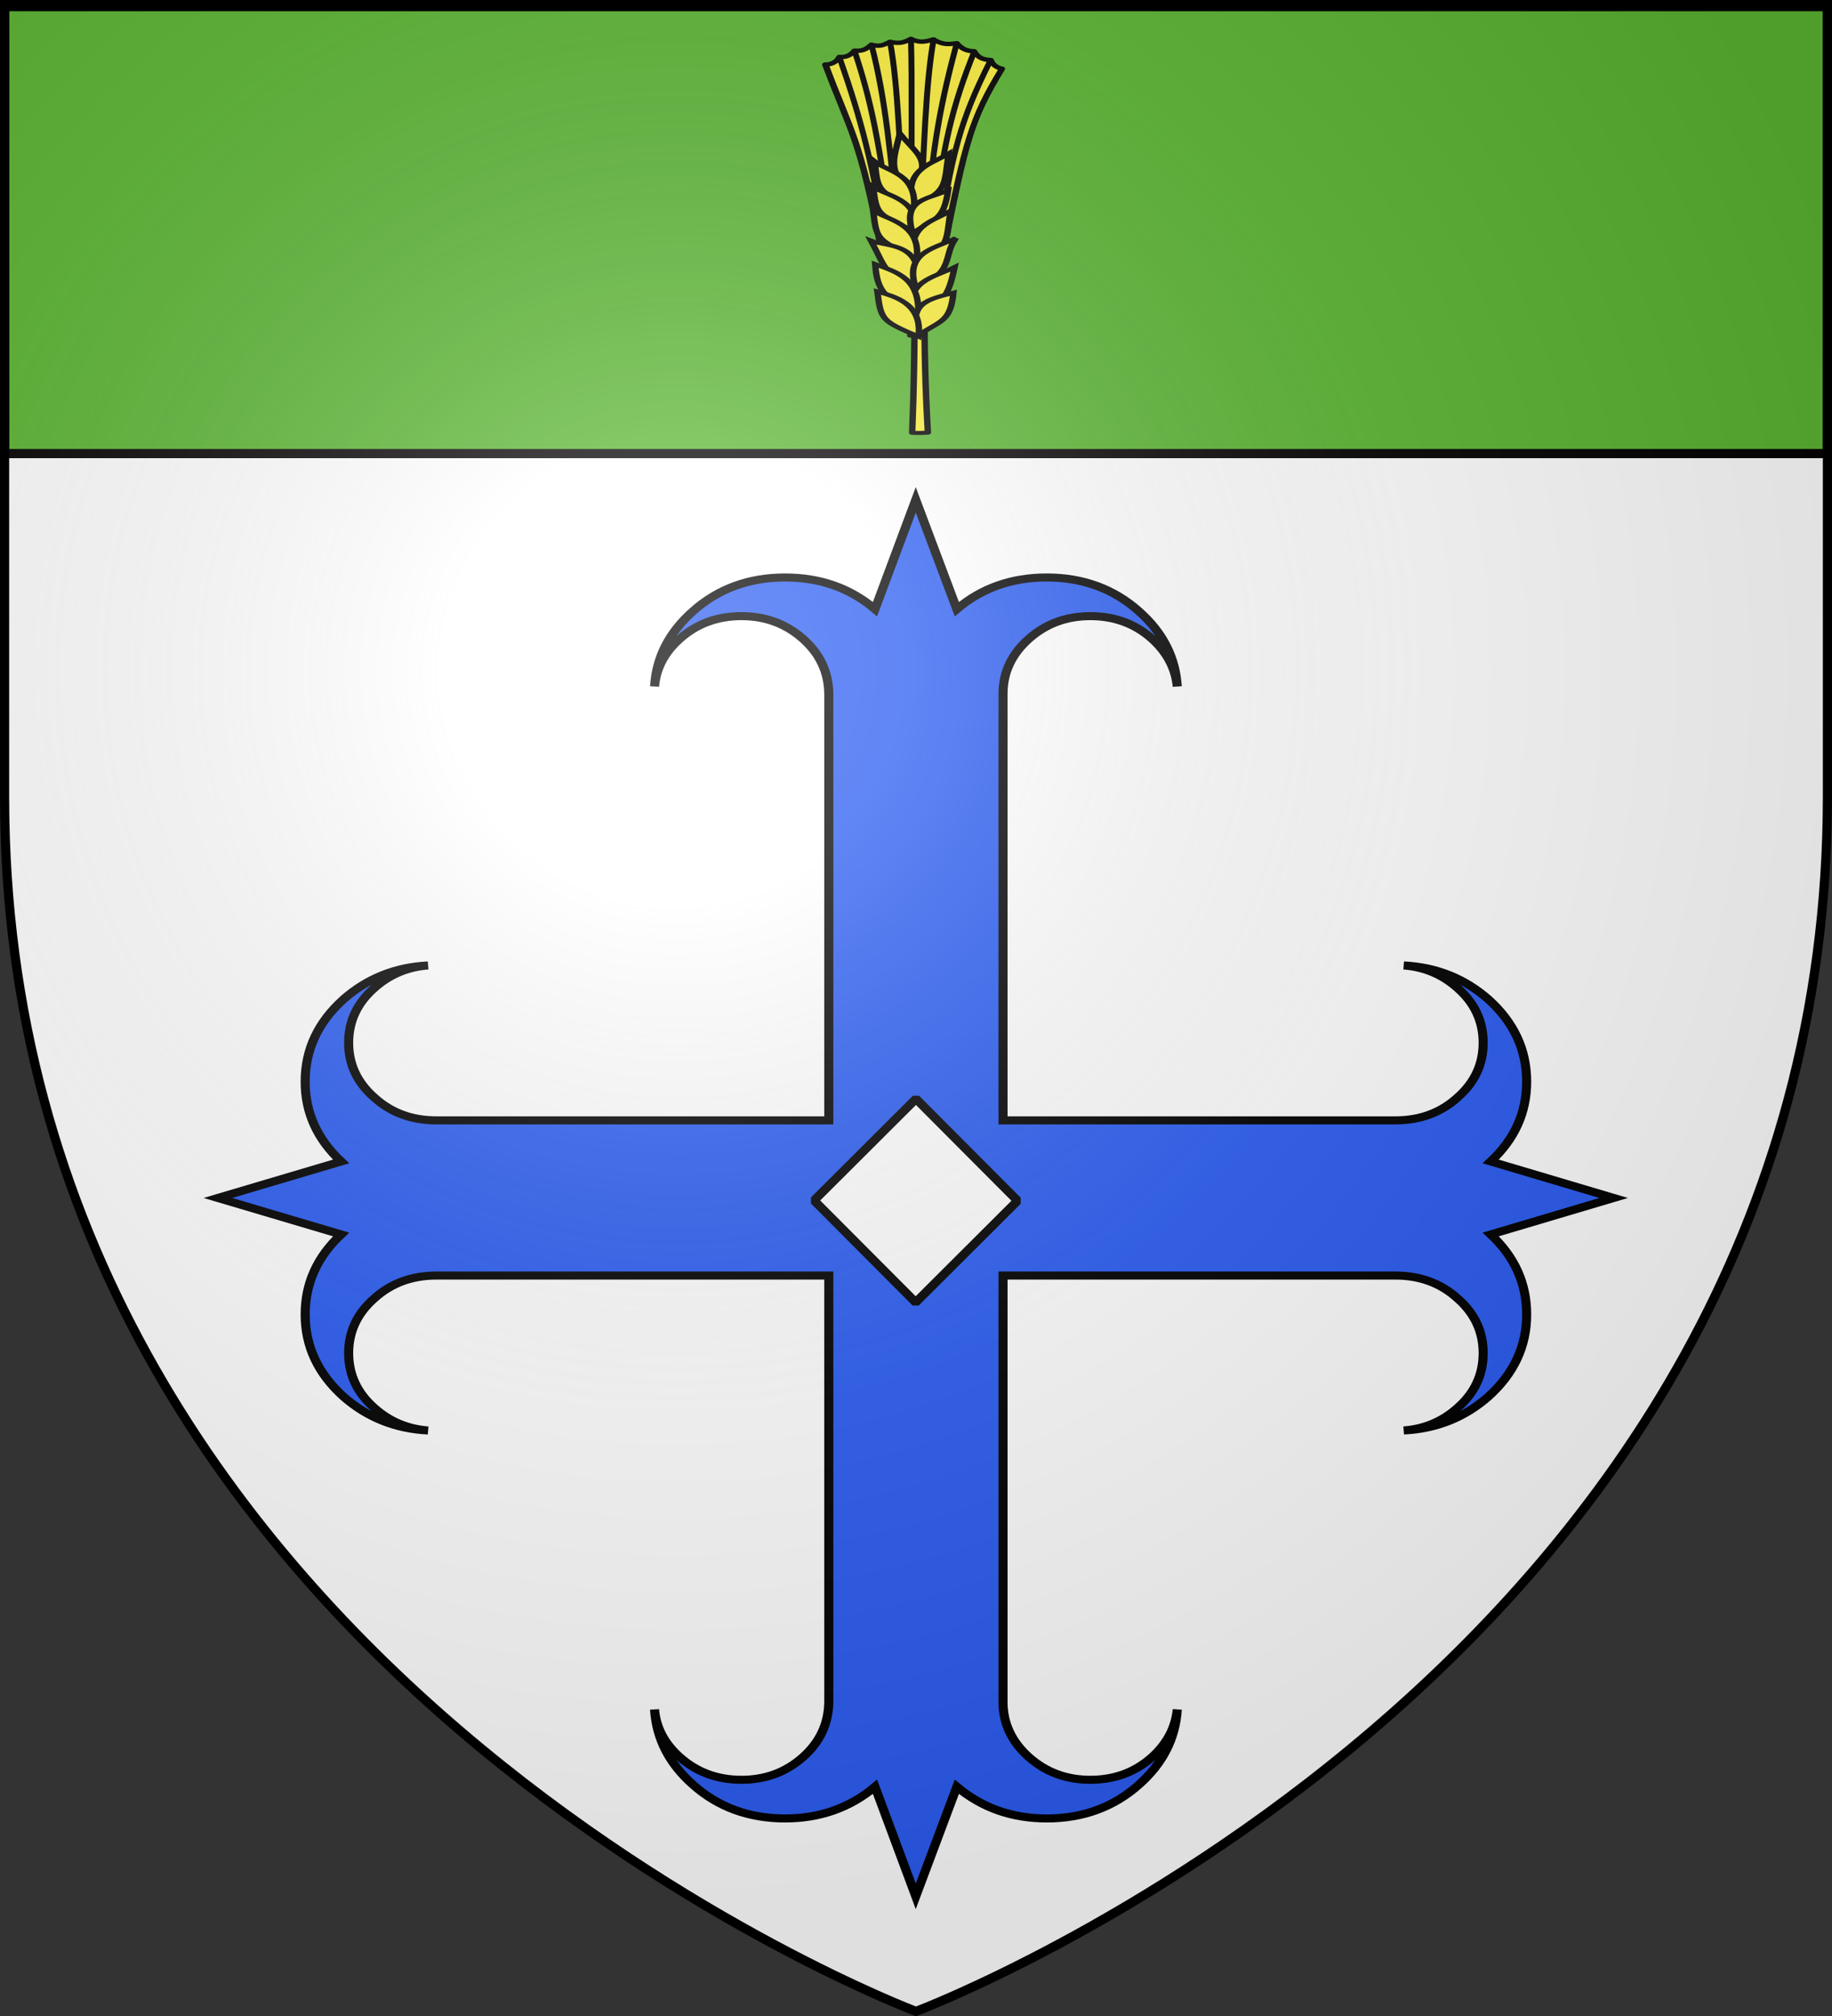 <?xml version="1.0" encoding="UTF-8" standalone="no"?>
<svg
   xmlns:dc="http://purl.org/dc/elements/1.1/"
   xmlns:cc="http://creativecommons.org/ns#"
   xmlns:rdf="http://www.w3.org/1999/02/22-rdf-syntax-ns#"
   xmlns:svg="http://www.w3.org/2000/svg"
   xmlns="http://www.w3.org/2000/svg"
   xmlns:xlink="http://www.w3.org/1999/xlink"
   xmlns:sodipodi="http://sodipodi.sourceforge.net/DTD/sodipodi-0.dtd"
   xmlns:inkscape="http://www.inkscape.org/namespaces/inkscape"
   height="660"
   width="600"
   version="1.0"
   id="svg2"
   sodipodi:version="0.32"
   inkscape:version="0.46"
   sodipodi:docname="Blason Gilles 28.svg"
   sodipodi:docbase="D:\Mes documents\Renaud-Notre Lapin"
   inkscape:export-filename="/Users/olivier/Desktop/Blason Rouge/Blason_Vide_3D.png"
   inkscape:export-xdpi="144"
   inkscape:export-ydpi="144"
   inkscape:output_extension="org.inkscape.output.svg.inkscape">
  <rect width="100%" height="100%" fill="#333333" stroke="none"/>
  <sodipodi:namedview
     inkscape:window-height="712"
     inkscape:window-width="1024"
     inkscape:pageshadow="2"
     inkscape:pageopacity="0.0"
     guidetolerance="10.0"
     gridtolerance="10.0"
     objecttolerance="10.0"
     borderopacity="1.0"
     bordercolor="#666666"
     pagecolor="#ffffff"
     id="base"
     showgrid="false"
     height="660px"
     inkscape:zoom="0.76817248"
     inkscape:cx="300.00387"
     inkscape:cy="330.00373"
     inkscape:window-x="0"
     inkscape:window-y="22"
     inkscape:current-layer="g4000"
     showguides="true"
     inkscape:guide-bbox="true">
    <sodipodi:guide
       orientation="1,0"
       position="300,305.917"
       id="guide3626" />
  </sodipodi:namedview>
  <desc
     id="desc4">Flag of Canton of Valais (Wallis)</desc>
  <defs
     id="defs6">
    <inkscape:perspective
       sodipodi:type="inkscape:persp3d"
       inkscape:vp_x="0 : 330 : 1"
       inkscape:vp_y="0 : 1000 : 0"
       inkscape:vp_z="600 : 330 : 1"
       inkscape:persp3d-origin="300 : 220 : 1"
       id="perspective35" />
    <linearGradient
       id="linearGradient2893">
      <stop
         style="stop-color:white;stop-opacity:0.314;"
         offset="0"
         id="stop2895" />
      <stop
         id="stop2897"
         offset="0.19"
         style="stop-color:white;stop-opacity:0.251;" />
      <stop
         style="stop-color:#6b6b6b;stop-opacity:0.125;"
         offset="0.6"
         id="stop2901" />
      <stop
         style="stop-color:black;stop-opacity:0.125;"
         offset="1"
         id="stop2899" />
    </linearGradient>
    <linearGradient
       id="linearGradient2885">
      <stop
         id="stop2887"
         offset="0"
         style="stop-color:white;stop-opacity:1;" />
      <stop
         style="stop-color:white;stop-opacity:1;"
         offset="0.229"
         id="stop2891" />
      <stop
         id="stop2889"
         offset="1"
         style="stop-color:black;stop-opacity:1;" />
    </linearGradient>
    <linearGradient
       id="linearGradient2955">
      <stop
         id="stop2867"
         offset="0"
         style="stop-color:#fd0000;stop-opacity:1;" />
      <stop
         style="stop-color:#e77275;stop-opacity:0.659;"
         offset="0.5"
         id="stop2873" />
      <stop
         style="stop-color:black;stop-opacity:0.323;"
         offset="1"
         id="stop2959" />
    </linearGradient>
    <radialGradient
       inkscape:collect="always"
       xlink:href="#linearGradient2955"
       id="radialGradient2961"
       cx="225.524"
       cy="218.901"
       fx="225.524"
       fy="218.901"
       r="300"
       gradientTransform="matrix(-4.167939e-4,2.183,-1.884,-3.599562e-4,615.597,-289.121)"
       gradientUnits="userSpaceOnUse" />
    <polygon
       id="star"
       transform="scale(53,53)"
       points="0,-1 0.588,0.809 -0.951,-0.309 0.951,-0.309 -0.588,0.809 0,-1 " />
    <clipPath
       id="clip">
      <path
         d="M 0,-200 L 0,600 L 300,600 L 300,-200 L 0,-200 z "
         id="path10" />
    </clipPath>
    <radialGradient
       inkscape:collect="always"
       xlink:href="#linearGradient2955"
       id="radialGradient1911"
       gradientUnits="userSpaceOnUse"
       gradientTransform="matrix(-4.167939e-4,2.183,-1.884,-3.599562e-4,615.597,-289.121)"
       cx="225.524"
       cy="218.901"
       fx="225.524"
       fy="218.901"
       r="300" />
    <radialGradient
       inkscape:collect="always"
       xlink:href="#linearGradient2955"
       id="radialGradient2865"
       gradientUnits="userSpaceOnUse"
       gradientTransform="matrix(0,1.749,-1.593,-1.049767e-7,551.788,-191.29)"
       cx="225.524"
       cy="218.901"
       fx="225.524"
       fy="218.901"
       r="300" />
    <radialGradient
       inkscape:collect="always"
       xlink:href="#linearGradient2955"
       id="radialGradient2871"
       gradientUnits="userSpaceOnUse"
       gradientTransform="matrix(0,1.386,-1.323,-5.741131e-8,-158.082,-109.541)"
       cx="225.524"
       cy="218.901"
       fx="225.524"
       fy="218.901"
       r="300" />
    <radialGradient
       inkscape:collect="always"
       xlink:href="#linearGradient2893"
       id="radialGradient3163"
       gradientUnits="userSpaceOnUse"
       gradientTransform="matrix(1.353,0,0,1.349,-77.629,-85.747)"
       cx="221.445"
       cy="226.331"
       fx="221.445"
       fy="226.331"
       r="300" />
    <linearGradient
       id="linearGradient9507">
      <stop
         style="stop-color:white;stop-opacity:0.314"
         offset="0"
         id="stop9509" />
      <stop
         style="stop-color:white;stop-opacity:0.251"
         offset="0.19"
         id="stop9511" />
      <stop
         style="stop-color:#6b6b6b;stop-opacity:0.125"
         offset="0.6"
         id="stop9513" />
      <stop
         style="stop-color:black;stop-opacity:0.125"
         offset="1"
         id="stop9515" />
    </linearGradient>
    <linearGradient
       id="linearGradient9517">
      <stop
         style="stop-color:white;stop-opacity:1"
         offset="0"
         id="stop9519" />
      <stop
         style="stop-color:white;stop-opacity:1"
         offset="0.229"
         id="stop9521" />
      <stop
         style="stop-color:black;stop-opacity:1"
         offset="1"
         id="stop9523" />
    </linearGradient>
    <linearGradient
       id="linearGradient9525">
      <stop
         style="stop-color:#fd0000;stop-opacity:1"
         offset="0"
         id="stop9527" />
      <stop
         style="stop-color:#e77275;stop-opacity:0.659"
         offset="0.5"
         id="stop9529" />
      <stop
         style="stop-color:black;stop-opacity:0.323"
         offset="1"
         id="stop9531" />
    </linearGradient>
    <radialGradient
       cx="225.524"
       cy="218.901"
       r="300"
       fx="225.524"
       fy="218.901"
       id="radialGradient9533"
       xlink:href="#linearGradient2955"
       gradientUnits="userSpaceOnUse"
       gradientTransform="matrix(-4.167939e-4,2.183,-1.884,-3.599562e-4,615.597,-289.121)" />
    <polygon
       points="0,-1 0.588,0.809 -0.951,-0.309 0.951,-0.309 -0.588,0.809 0,-1 "
       transform="scale(53,53)"
       id="polygon9535" />
    <clipPath
       id="clipPath9537">
      <path
         d="M 0,-200 L 0,600 L 300,600 L 300,-200 L 0,-200 z "
         id="path9539" />
    </clipPath>
    <radialGradient
       cx="225.524"
       cy="218.901"
       r="300"
       fx="225.524"
       fy="218.901"
       id="radialGradient9541"
       xlink:href="#linearGradient2955"
       gradientUnits="userSpaceOnUse"
       gradientTransform="matrix(-4.167939e-4,2.183,-1.884,-3.599562e-4,615.597,-289.121)" />
    <radialGradient
       cx="225.524"
       cy="218.901"
       r="300"
       fx="225.524"
       fy="218.901"
       id="radialGradient9543"
       xlink:href="#linearGradient2955"
       gradientUnits="userSpaceOnUse"
       gradientTransform="matrix(0,1.749,-1.593,-1.049767e-7,551.788,-191.29)" />
    <radialGradient
       cx="225.524"
       cy="218.901"
       r="300"
       fx="225.524"
       fy="218.901"
       id="radialGradient9545"
       xlink:href="#linearGradient2955"
       gradientUnits="userSpaceOnUse"
       gradientTransform="matrix(0,1.386,-1.323,-5.741131e-8,-158.082,-109.541)" />
    <radialGradient
       cx="221.445"
       cy="226.331"
       r="300"
       fx="221.445"
       fy="226.331"
       id="radialGradient9547"
       xlink:href="#linearGradient2893"
       gradientUnits="userSpaceOnUse"
       gradientTransform="matrix(1.353,0,0,1.349,-77.629,-85.747)" />
    <radialGradient
       r="300"
       fy="226.331"
       fx="221.445"
       cy="226.331"
       cx="221.445"
       gradientTransform="matrix(1.353,0,0,1.349,-77.629,-85.747)"
       gradientUnits="userSpaceOnUse"
       id="radialGradient3567"
       xlink:href="#linearGradient2893"
       inkscape:collect="always" />
    <radialGradient
       r="300"
       fy="218.901"
       fx="225.524"
       cy="218.901"
       cx="225.524"
       gradientTransform="matrix(0,1.386,-1.323,-5.741131e-8,-158.082,-109.541)"
       gradientUnits="userSpaceOnUse"
       id="radialGradient3565"
       xlink:href="#linearGradient2955"
       inkscape:collect="always" />
    <radialGradient
       r="300"
       fy="218.901"
       fx="225.524"
       cy="218.901"
       cx="225.524"
       gradientTransform="matrix(0,1.749,-1.593,-1.049767e-7,551.788,-191.29)"
       gradientUnits="userSpaceOnUse"
       id="radialGradient3563"
       xlink:href="#linearGradient2955"
       inkscape:collect="always" />
    <radialGradient
       r="300"
       fy="218.901"
       fx="225.524"
       cy="218.901"
       cx="225.524"
       gradientTransform="matrix(-4.167939e-4,2.183,-1.884,-3.599562e-4,615.597,-289.121)"
       gradientUnits="userSpaceOnUse"
       id="radialGradient3561"
       xlink:href="#linearGradient2955"
       inkscape:collect="always" />
    <clipPath
       id="clipPath3557">
      <path
         id="path3559"
         d="M 0,-200 L 0,600 L 300,600 L 300,-200 L 0,-200 z " />
    </clipPath>
    <polygon
       points="0,-1 0.588,0.809 -0.951,-0.309 0.951,-0.309 -0.588,0.809 0,-1 "
       transform="scale(53,53)"
       id="polygon3555" />
    <radialGradient
       gradientUnits="userSpaceOnUse"
       gradientTransform="matrix(-4.167939e-4,2.183,-1.884,-3.599562e-4,615.597,-289.121)"
       r="300"
       fy="218.901"
       fx="225.524"
       cy="218.901"
       cx="225.524"
       id="radialGradient3553"
       xlink:href="#linearGradient2955"
       inkscape:collect="always" />
    <linearGradient
       id="linearGradient3545">
      <stop
         style="stop-color:#fd0000;stop-opacity:1;"
         offset="0"
         id="stop3547" />
      <stop
         id="stop3549"
         offset="0.5"
         style="stop-color:#e77275;stop-opacity:0.659;" />
      <stop
         id="stop3551"
         offset="1"
         style="stop-color:black;stop-opacity:0.323;" />
    </linearGradient>
    <linearGradient
       id="linearGradient3537">
      <stop
         style="stop-color:white;stop-opacity:1;"
         offset="0"
         id="stop3539" />
      <stop
         id="stop3541"
         offset="0.229"
         style="stop-color:white;stop-opacity:1;" />
      <stop
         style="stop-color:black;stop-opacity:1;"
         offset="1"
         id="stop3543" />
    </linearGradient>
    <linearGradient
       id="linearGradient3527">
      <stop
         id="stop3529"
         offset="0"
         style="stop-color:white;stop-opacity:0.314;" />
      <stop
         style="stop-color:white;stop-opacity:0.251;"
         offset="0.19"
         id="stop3531" />
      <stop
         id="stop3533"
         offset="0.6"
         style="stop-color:#6b6b6b;stop-opacity:0.125;" />
      <stop
         id="stop3535"
         offset="1"
         style="stop-color:black;stop-opacity:0.125;" />
    </linearGradient>
    <inkscape:perspective
       id="perspective118"
       inkscape:persp3d-origin="300 : 220 : 1"
       inkscape:vp_z="600 : 330 : 1"
       inkscape:vp_y="0 : 1000 : 0"
       inkscape:vp_x="0 : 330 : 1"
       sodipodi:type="inkscape:persp3d" />
    <inkscape:perspective
       id="perspective55"
       inkscape:persp3d-origin="313.53882 : 108.85415 : 1"
       inkscape:vp_z="627.07764 : 163.28122 : 1"
       inkscape:vp_y="0 : 1000 : 0"
       inkscape:vp_x="0 : 163.28122 : 1"
       sodipodi:type="inkscape:persp3d" />
    <inkscape:perspective
       id="perspective10"
       inkscape:persp3d-origin="372.04724 : 350.78739 : 1"
       inkscape:vp_z="744.09448 : 526.18109 : 1"
       inkscape:vp_y="0 : 1000 : 0"
       inkscape:vp_x="0 : 526.18109 : 1"
       sodipodi:type="inkscape:persp3d" />
    <inkscape:perspective
       id="perspective2843"
       inkscape:persp3d-origin="372.04724 : 350.78739 : 1"
       inkscape:vp_z="744.09448 : 526.18109 : 1"
       inkscape:vp_y="0 : 1000 : 0"
       inkscape:vp_x="0 : 526.18109 : 1"
       sodipodi:type="inkscape:persp3d" />
  </defs>
  <g
     inkscape:groupmode="layer"
     id="layer3"
     inkscape:label="Fond écu"
     style="display:inline">
    <path
       id="path2855"
       style="fill:#ffffff;fill-opacity:1;fill-rule:evenodd;stroke:none;stroke-width:1px;stroke-linecap:butt;stroke-linejoin:miter;stroke-opacity:1"
       d="M 300,658.5 C 300,658.5 598.5,546.18 598.5,260.728 C 598.5,-24.723 598.5,2.176 598.5,2.176 L 1.5,2.176 L 1.5,260.728 C 1.5,546.18 300,658.5 300,658.5 z "
       sodipodi:nodetypes="cccccc" />
    <g
       id="g4054"
       inkscape:label="Calque 1"
       transform="translate(3.8718e-3,-392.366)"
       style="fill:#5ab532">
      <path
         id="rect2383"
         d="M 1.496,393.858 L 598.504,393.858 L 598.504,540.866 L 1.496,540.866 L 1.496,393.858 z"
         style="fill:#5ab532;fill-opacity:1;fill-rule:nonzero;stroke:#020000;stroke-width:3;stroke-linecap:butt;stroke-miterlimit:4;stroke-dasharray:none;stroke-opacity:1" />
    </g>
    <g
       id="g2289"
       transform="matrix(0.989,0,0,0.879,-119.323,1590.26)"
       style="fill:#2b5df2;stroke:#000000;stroke-width:3;stroke-miterlimit:4;stroke-dasharray:none;stroke-opacity:1">
				<path
   d="M 481.707,-1579.691 C 489.707,-1579.691 496.507,-1576.891 502.207,-1571.191 C 507.107,-1566.191 509.907,-1560.291 510.507,-1553.491 C 509.907,-1564.291 505.707,-1573.591 497.907,-1581.391 C 489.507,-1589.891 479.207,-1594.091 467.307,-1594.091 C 455.706,-1594.091 445.807,-1590.191 437.506,-1582.291 L 423.907,-1622.991 L 410.407,-1582.291 C 402.107,-1590.191 392.207,-1594.091 380.607,-1594.091 C 368.707,-1594.091 358.407,-1589.891 350.007,-1581.391 C 342.207,-1573.591 338.007,-1564.291 337.407,-1553.491 C 337.907,-1560.291 340.707,-1566.191 345.707,-1571.191 C 351.407,-1576.891 358.207,-1579.691 366.207,-1579.691 C 374.107,-1579.691 380.907,-1576.891 386.607,-1571.191 C 392.207,-1565.591 395.007,-1558.791 395.107,-1550.791 L 395.107,-1391.891 L 265.107,-1391.891 C 257.107,-1391.891 250.207,-1394.691 244.607,-1400.391 C 238.907,-1405.991 236.107,-1412.791 236.107,-1420.791 C 236.107,-1428.791 238.907,-1435.591 244.607,-1441.191 C 249.607,-1446.191 255.507,-1448.991 262.407,-1449.591 C 251.607,-1448.991 242.307,-1444.791 234.407,-1436.991 C 226.007,-1428.491 221.707,-1418.291 221.707,-1406.291 C 221.707,-1394.791 225.707,-1384.891 233.607,-1376.591 L 192.807,-1362.991 L 233.607,-1349.391 C 225.707,-1341.091 221.707,-1331.191 221.707,-1319.591 C 221.707,-1307.692 226.007,-1297.491 234.407,-1288.991 C 242.307,-1281.191 251.607,-1276.991 262.407,-1276.391 C 255.507,-1276.991 249.607,-1279.79 244.607,-1284.79 C 238.907,-1290.391 236.107,-1297.19 236.107,-1305.19 C 236.107,-1313.19 238.907,-1319.99 244.607,-1325.589 C 250.207,-1331.289 257.107,-1334.089 265.107,-1334.089 L 265.107,-1334.089 L 395.107,-1334.089 L 395.107,-1175.191 C 395.007,-1167.291 392.207,-1160.391 386.607,-1154.791 C 380.907,-1149.091 374.107,-1146.291 366.207,-1146.291 C 358.207,-1146.291 351.407,-1149.091 345.707,-1154.791 C 340.707,-1159.791 337.907,-1165.691 337.407,-1172.491 C 338.007,-1161.691 342.207,-1152.391 350.007,-1144.591 C 358.407,-1136.091 368.707,-1131.892 380.607,-1131.892 C 392.207,-1131.892 402.107,-1135.892 410.407,-1143.692 L 423.907,-1102.892 L 437.507,-1143.692 C 445.808,-1135.892 455.707,-1131.892 467.308,-1131.892 C 479.207,-1131.892 489.507,-1136.091 497.908,-1144.591 C 505.708,-1152.392 509.908,-1161.692 510.508,-1172.491 C 509.908,-1165.691 507.109,-1159.791 502.208,-1154.791 C 496.508,-1149.091 489.708,-1146.291 481.708,-1146.291 C 473.809,-1146.291 467.008,-1149.091 461.309,-1154.791 C 455.708,-1160.392 452.809,-1167.291 452.809,-1175.191 L 452.809,-1334.091 L 582.809,-1334.091 L 582.809,-1334.091 C 590.809,-1334.091 597.708,-1331.291 603.309,-1325.591 C 609.008,-1319.991 611.809,-1313.192 611.809,-1305.192 C 611.809,-1297.192 609.008,-1290.392 603.309,-1284.792 C 598.309,-1279.792 592.409,-1276.992 585.508,-1276.393 C 596.309,-1276.993 605.609,-1281.193 613.508,-1288.993 C 621.908,-1297.493 626.208,-1307.693 626.208,-1319.593 C 626.208,-1331.194 622.208,-1341.093 614.309,-1349.393 L 655.007,-1362.991 L 614.307,-1376.591 C 622.206,-1384.891 626.206,-1394.791 626.206,-1406.291 C 626.206,-1418.291 621.906,-1428.491 613.506,-1436.991 C 605.607,-1444.791 596.307,-1448.991 585.506,-1449.591 C 592.406,-1448.991 598.307,-1446.191 603.307,-1441.191 C 609.006,-1435.591 611.807,-1428.791 611.807,-1420.791 C 611.807,-1412.791 609.006,-1405.991 603.307,-1400.391 C 597.706,-1394.691 590.807,-1391.891 582.807,-1391.891 L 452.807,-1391.891 L 452.807,-1550.791 C 452.807,-1558.791 455.706,-1565.591 461.307,-1571.191 C 467.007,-1576.891 473.807,-1579.691 481.707,-1579.691 z"
   style="fill:#2b5df2;stroke:#000000;stroke-width:3;stroke-miterlimit:4;stroke-dasharray:none;stroke-opacity:1"
   id="path2291" />

			</g>
    <rect
       style="opacity:1;fill:#ffffff;fill-opacity:1;stroke:#000000;stroke-width:2.86;stroke-linejoin:bevel;stroke-miterlimit:4;stroke-dasharray:none;stroke-opacity:1"
       id="rect4202"
       width="47.14"
       height="47.14"
       x="466.618"
       y="41.591"
       transform="matrix(0.706,0.708,-0.708,0.706,0,0)" />
    <g
       id="g4478"
       inkscape:label="Calque 1"
       transform="matrix(0.947,0,0,0.528,-155.419,-219.524)">
      <g
         id="g3432"
         transform="matrix(0.334,0,0,0.379,379.286,413.486)"
         style="opacity:1;stroke:#000000;stroke-width:5.62;stroke-miterlimit:4;stroke-dasharray:none;stroke-opacity:1;display:inline">
        <g
           transform="translate(1120.136,22.346)"
           id="g4000"
           style="stroke:#000000;stroke-width:5.62;stroke-miterlimit:4;stroke-dasharray:none;stroke-opacity:1">
          <g
             id="g4537">
            <path
               sodipodi:nodetypes="ccccccc"
               id="path7671"
               d="M -825.381,315.197 C -826.425,318.104 -821.571,323.791 -817.709,324.75 C -817.997,441.325 -815.868,533.864 -819.847,691.647 C -813.351,692.246 -809.72,692.027 -803.587,691.36 C -809.37,533.784 -806.103,440.589 -806.462,324.911 C -801.256,322.196 -798.105,315.955 -798.106,315.481 C -808.186,318.383 -817.901,319.048 -825.381,315.197 z"
               style="fill:#fcef3c;fill-opacity:1;fill-rule:evenodd;stroke:#000000;stroke-width:6.662;stroke-linecap:square;stroke-linejoin:round;stroke-miterlimit:4;stroke-dasharray:none;stroke-opacity:1" />
            <g
               style="opacity:1;stroke:#000000;stroke-width:5.62;stroke-miterlimit:4;stroke-dasharray:none;stroke-opacity:1;display:inline"
               id="g3360"
               transform="matrix(1.096,0,0,1.282,-330.96,554.801)">
              <path
                 sodipodi:nodetypes="cccccccccccccc"
                 d="M -475.719,-127.778 L -415.758,-132.813 C -395.552,-266.095 -390.281,-293.145 -361.1,-357.803 C -361.1,-357.803 -369.254,-359.237 -371.696,-368.866 C -379.399,-369.188 -384.01,-372.141 -387.486,-380.056 C -394.929,-380.274 -399.234,-383.362 -403.969,-390.298 C -413.168,-388.543 -417.589,-388.668 -426.048,-395.131 C -434.993,-391.74 -439.17,-390.854 -447.351,-395.823 C -453.667,-391.146 -458.136,-389.419 -466.927,-392.123 C -472.846,-388.116 -476.635,-385.391 -484.586,-388.5 C -489.714,-382.231 -493.028,-380.221 -500.654,-380.778 C -504.182,-375.096 -508.343,-372.095 -514.87,-372.871 C -517.69,-365.395 -523.652,-362.993 -528.342,-363.077 C -503.403,-273.67 -495.925,-270.252 -475.719,-127.778 z"
                 style="fill:#fcef3c;fill-opacity:1;fill-rule:evenodd;stroke:#000000;stroke-width:5.62;stroke-linecap:round;stroke-linejoin:round;stroke-miterlimit:4;stroke-dasharray:none;stroke-opacity:1;display:inline"
                 id="path3353" />
              <path
                 sodipodi:nodetypes="cc"
                 id="path4041"
                 d="M -527.681,-362.855 C -502.742,-273.449 -495.265,-270.03 -475.058,-127.556"
                 style="fill:none;fill-opacity:1;fill-rule:evenodd;stroke:#000000;stroke-width:5.62;stroke-linecap:round;stroke-linejoin:round;stroke-miterlimit:4;stroke-dasharray:none;stroke-opacity:1;display:inline" />
              <path
                 sodipodi:nodetypes="cc"
                 id="path3333"
                 d="M -514.714,-372.165 C -492.25,-285.234 -485.858,-245.142 -469.187,-129.538"
                 style="opacity:1;fill:none;fill-opacity:1;fill-rule:evenodd;stroke:#000000;stroke-width:5.62;stroke-linecap:round;stroke-linejoin:round;stroke-miterlimit:4;stroke-dasharray:none;stroke-opacity:1;display:inline" />
              <path
                 sodipodi:nodetypes="cc"
                 id="path3335"
                 d="M -500.395,-380.12 C -480.76,-300.613 -476.989,-250.122 -462.44,-130.629"
                 style="opacity:1;fill:none;fill-opacity:1;fill-rule:evenodd;stroke:#000000;stroke-width:5.62;stroke-linecap:round;stroke-linejoin:round;stroke-miterlimit:4;stroke-dasharray:none;stroke-opacity:1;display:inline" />
              <path
                 sodipodi:nodetypes="cc"
                 id="path3337"
                 d="M -484.319,-387.515 C -471.048,-317.553 -466.736,-252.42 -457.843,-131.159"
                 style="opacity:1;fill:none;fill-opacity:1;fill-rule:evenodd;stroke:#000000;stroke-width:5.62;stroke-linecap:round;stroke-linejoin:round;stroke-miterlimit:4;stroke-dasharray:none;stroke-opacity:1;display:inline" />
              <path
                 sodipodi:nodetypes="cc"
                 id="path3339"
                 d="M -466.881,-391.675 C -459.266,-334.795 -457.72,-258.431 -453.07,-131.866"
                 style="opacity:1;fill:none;fill-opacity:1;fill-rule:evenodd;stroke:#000000;stroke-width:5.62;stroke-linecap:round;stroke-linejoin:round;stroke-miterlimit:4;stroke-dasharray:none;stroke-opacity:1;display:inline" />
              <path
                 sodipodi:nodetypes="cc"
                 id="path3341"
                 d="M -447.185,-395.5 C -445.935,-337.913 -447.114,-259.845 -446.353,-132.573"
                 style="opacity:1;fill:none;fill-opacity:1;fill-rule:evenodd;stroke:#000000;stroke-width:5.62;stroke-linecap:round;stroke-linejoin:round;stroke-miterlimit:4;stroke-dasharray:none;stroke-opacity:1;display:inline" />
              <path
                 sodipodi:nodetypes="cc"
                 id="path3343"
                 d="M -425.806,-395.001 C -433.421,-338.122 -434.717,-259.882 -439.367,-133.318"
                 style="opacity:1;fill:none;fill-opacity:1;fill-rule:evenodd;stroke:#000000;stroke-width:5.62;stroke-linecap:round;stroke-linejoin:round;stroke-miterlimit:4;stroke-dasharray:none;stroke-opacity:1;display:inline" />
              <path
                 sodipodi:nodetypes="cc"
                 id="path3345"
                 d="M -403.984,-390.136 C -417.255,-323.003 -428.7,-255.395 -433.35,-133.78"
                 style="opacity:1;fill:none;fill-opacity:1;fill-rule:evenodd;stroke:#000000;stroke-width:5.62;stroke-linecap:round;stroke-linejoin:round;stroke-miterlimit:4;stroke-dasharray:none;stroke-opacity:1;display:inline" />
              <path
                 sodipodi:nodetypes="cc"
                 id="path3347"
                 d="M -387.417,-379.531 C -406.699,-314.873 -419.308,-256.414 -426.787,-133.385"
                 style="opacity:1;fill:none;fill-opacity:1;fill-rule:evenodd;stroke:#000000;stroke-width:5.62;stroke-linecap:round;stroke-linejoin:round;stroke-miterlimit:4;stroke-dasharray:none;stroke-opacity:1;display:inline" />
              <path
                 sodipodi:nodetypes="cc"
                 id="path3349"
                 d="M -372.168,-368.081 C -400.996,-290.695 -408.406,-250.397 -421.895,-133.025"
                 style="opacity:1;fill:none;fill-opacity:1;fill-rule:evenodd;stroke:#000000;stroke-width:5.62;stroke-linecap:round;stroke-linejoin:round;stroke-miterlimit:4;stroke-dasharray:none;stroke-opacity:1;display:inline" />
              <path
                 sodipodi:nodetypes="cc"
                 id="path3351"
                 d="M -361.5,-357.316 C -390.682,-292.658 -394.891,-265.873 -415.098,-132.591"
                 style="opacity:1;fill:none;fill-opacity:1;fill-rule:evenodd;stroke:#000000;stroke-width:5.62;stroke-linecap:round;stroke-linejoin:round;stroke-miterlimit:4;stroke-dasharray:none;stroke-opacity:1;display:inline" />
            </g>
            <path
               sodipodi:nodetypes="ccc"
               id="path5741"
               d="M -832.629,202.141 C -811.969,241.507 -799.886,243.677 -819.077,295.023 C -846.422,266.408 -839.18,245.657 -832.629,202.141 z"
               style="opacity:1;fill:#fcef3c;fill-opacity:1;fill-rule:evenodd;stroke:#000000;stroke-width:6.662;stroke-linecap:butt;stroke-linejoin:miter;stroke-miterlimit:4;stroke-dasharray:none;stroke-opacity:1;display:inline" />
            <path
               sodipodi:nodetypes="ccc"
               id="path5743"
               d="M -782.146,235.15 C -802.12,253.827 -829.095,260.701 -818.889,321.669 C -783.276,294.767 -787.113,290.798 -782.146,235.15 z"
               style="opacity:1;fill:#fcef3c;fill-opacity:1;fill-rule:evenodd;stroke:#000000;stroke-width:6.662;stroke-linecap:butt;stroke-linejoin:miter;stroke-miterlimit:4;stroke-dasharray:none;stroke-opacity:1;display:inline" />
            <path
               sodipodi:nodetypes="ccc"
               id="path5753"
               d="M -858.58,248.165 C -845.968,264.072 -813.452,268.215 -818.233,326.516 C -855.35,293.204 -855.437,298.329 -858.58,248.165 z"
               style="opacity:1;fill:#fcef3c;fill-opacity:1;fill-rule:evenodd;stroke:#000000;stroke-width:6.662;stroke-linecap:butt;stroke-linejoin:miter;stroke-miterlimit:4;stroke-dasharray:none;stroke-opacity:1;display:inline" />
            <path
               sodipodi:nodetypes="ccc"
               id="path5755"
               d="M -860.254,289.39 C -846.629,304.45 -811.766,308.664 -816.468,363.349 C -856.47,331.705 -856.527,336.516 -860.254,289.39 z"
               style="opacity:1;fill:#fcef3c;fill-opacity:1;fill-rule:evenodd;stroke:#000000;stroke-width:6.662;stroke-linecap:butt;stroke-linejoin:miter;stroke-miterlimit:4;stroke-dasharray:none;stroke-opacity:1;display:inline" />
            <path
               sodipodi:nodetypes="ccc"
               id="path5745"
               d="M -782.622,295.305 C -808.048,311.051 -829.873,311.619 -819.261,365.093 C -795.771,340.048 -787.211,343.978 -782.622,295.305 z"
               style="opacity:1;fill:#fcef3c;fill-opacity:1;fill-rule:evenodd;stroke:#000000;stroke-width:6.662;stroke-linecap:butt;stroke-linejoin:miter;stroke-miterlimit:4;stroke-dasharray:none;stroke-opacity:1;display:inline" />
            <path
               sodipodi:nodetypes="ccc"
               id="path5747"
               d="M -780.169,328.76 C -800.12,347.019 -827.085,353.708 -816.811,413.427 C -781.232,387.139 -785.072,383.246 -780.169,328.76 z"
               style="opacity:1;fill:#fcef3c;fill-opacity:1;fill-rule:evenodd;stroke:#000000;stroke-width:6.662;stroke-linecap:butt;stroke-linejoin:miter;stroke-miterlimit:4;stroke-dasharray:none;stroke-opacity:1;display:inline" />
            <path
               sodipodi:nodetypes="ccc"
               id="path5757"
               d="M -860.279,327.829 C -846.232,344.028 -810.205,348.456 -815.2,407.465 C -856.471,373.464 -856.542,378.655 -860.279,327.829 z"
               style="opacity:1;fill:#fcef3c;fill-opacity:1;fill-rule:evenodd;stroke:#000000;stroke-width:6.662;stroke-linecap:butt;stroke-linejoin:miter;stroke-miterlimit:4;stroke-dasharray:none;stroke-opacity:1;display:inline" />
            <path
               sodipodi:nodetypes="ccc"
               id="path5759"
               d="M -862.311,377.773 C -846.701,387.512 -807.221,379.985 -814.59,452.957 C -848.211,438.128 -848.386,418.103 -862.311,377.773 z"
               style="opacity:1;fill:#fcef3c;fill-opacity:1;fill-rule:evenodd;stroke:#000000;stroke-width:6.662;stroke-linecap:butt;stroke-linejoin:miter;stroke-miterlimit:4;stroke-dasharray:none;stroke-opacity:1;display:inline" />
            <path
               sodipodi:nodetypes="ccsc"
               id="path5749"
               d="M -774.55,373.311 C -797.432,390.72 -828.541,396.82 -816.054,454.824 C -789.717,435.455 -786.803,424.056 -783.256,406.298 C -781.491,397.464 -780.808,387.057 -774.55,373.311 z"
               style="opacity:1;fill:#fcef3c;fill-opacity:1;fill-rule:evenodd;stroke:#000000;stroke-width:6.662;stroke-linecap:butt;stroke-linejoin:miter;stroke-miterlimit:4;stroke-dasharray:none;stroke-opacity:1;display:inline" />
            <path
               sodipodi:nodetypes="ccc"
               id="path5751"
               d="M -775.895,420.858 C -797.473,437.734 -829.229,444.438 -817.546,500.5 C -786.867,475.692 -782.836,471.69 -775.895,420.858 z"
               style="opacity:1;fill:#fcef3c;fill-opacity:1;fill-rule:evenodd;stroke:#000000;stroke-width:6.662;stroke-linecap:butt;stroke-linejoin:miter;stroke-miterlimit:4;stroke-dasharray:none;stroke-opacity:1;display:inline" />
            <path
               sodipodi:nodetypes="ccc"
               id="path5761"
               d="M -858.155,415.954 C -834.676,429.435 -811.566,439.84 -813.566,499.066 C -847.291,470.497 -855.927,463.584 -858.155,415.954 z"
               style="opacity:1;fill:#fcef3c;fill-opacity:1;fill-rule:evenodd;stroke:#000000;stroke-width:6.662;stroke-linecap:butt;stroke-linejoin:miter;stroke-miterlimit:4;stroke-dasharray:none;stroke-opacity:1;display:inline" />
            <path
               sodipodi:nodetypes="ccc"
               id="path3994"
               d="M -777.113,462.672 C -802.539,473.29 -824.364,478.986 -813.752,532.46 C -790.262,507.415 -780.332,511.025 -777.113,462.672 z"
               style="opacity:1;fill:#fcef3c;fill-opacity:1;fill-rule:evenodd;stroke:#000000;stroke-width:6.662;stroke-linecap:butt;stroke-linejoin:miter;stroke-miterlimit:4;stroke-dasharray:none;stroke-opacity:1;display:inline" />
            <path
               sodipodi:nodetypes="ccc"
               id="path3996"
               d="M -855.888,460.629 C -839.522,467.998 -808.634,479.583 -813.336,534.268 C -851.145,508.713 -852.161,507.756 -855.888,460.629 z"
               style="opacity:1;fill:#fcef3c;fill-opacity:1;fill-rule:evenodd;stroke:#000000;stroke-width:6.662;stroke-linecap:butt;stroke-linejoin:miter;stroke-miterlimit:4;stroke-dasharray:none;stroke-opacity:1;display:inline" />
            <path
               sodipodi:nodetypes="cc"
               id="path3998"
               d="M -821.901,532.64 C -818.382,533.284 -814.309,533.761 -811.484,532.867"
               style="opacity:1;fill:none;fill-rule:evenodd;stroke:#000000;stroke-width:6.662;stroke-linecap:round;stroke-linejoin:round;stroke-miterlimit:4;stroke-dasharray:none;stroke-opacity:1;display:inline" />
          </g>
        </g>
      </g>
    </g>
  </g>
  <g
     inkscape:groupmode="layer"
     id="layer4"
     inkscape:label="Meubles"
     sodipodi:insensitive="true" />
  <g
     inkscape:groupmode="layer"
     id="layer2"
     inkscape:label="Reflet final"
     sodipodi:insensitive="true">
    <path
       sodipodi:nodetypes="cccccc"
       d="M 300,658.5 C 300,658.5 598.5,546.18 598.5,260.728 C 598.5,-24.723 598.5,2.176 598.5,2.176 L 1.5,2.176 L 1.5,260.728 C 1.5,546.18 300,658.5 300,658.5 z "
       style="opacity:1;fill:url(#radialGradient3163);fill-opacity:1;fill-rule:evenodd;stroke:none;stroke-width:1px;stroke-linecap:butt;stroke-linejoin:miter;stroke-opacity:1"
       id="path2875"
       inkscape:export-xdpi="144"
       inkscape:export-ydpi="144" />
  </g>
  <g
     inkscape:groupmode="layer"
     id="layer1"
     inkscape:label="Contour final"
     sodipodi:insensitive="true">
    <path
       sodipodi:nodetypes="cccccc"
       d="M 300,658.5 C 300,658.5 1.5,546.18 1.5,260.728 C 1.5,-24.723 1.5,2.176 1.5,2.176 L 598.5,2.176 L 598.5,260.728 C 598.5,546.18 300,658.5 300,658.5 z "
       style="opacity:1;fill:none;fill-opacity:1;fill-rule:evenodd;stroke:#000000;stroke-width:3;stroke-linecap:butt;stroke-linejoin:miter;stroke-miterlimit:4;stroke-dasharray:none;stroke-opacity:1"
       id="path1411"
       inkscape:export-xdpi="144"
       inkscape:export-ydpi="144" />
  </g>
</svg>
